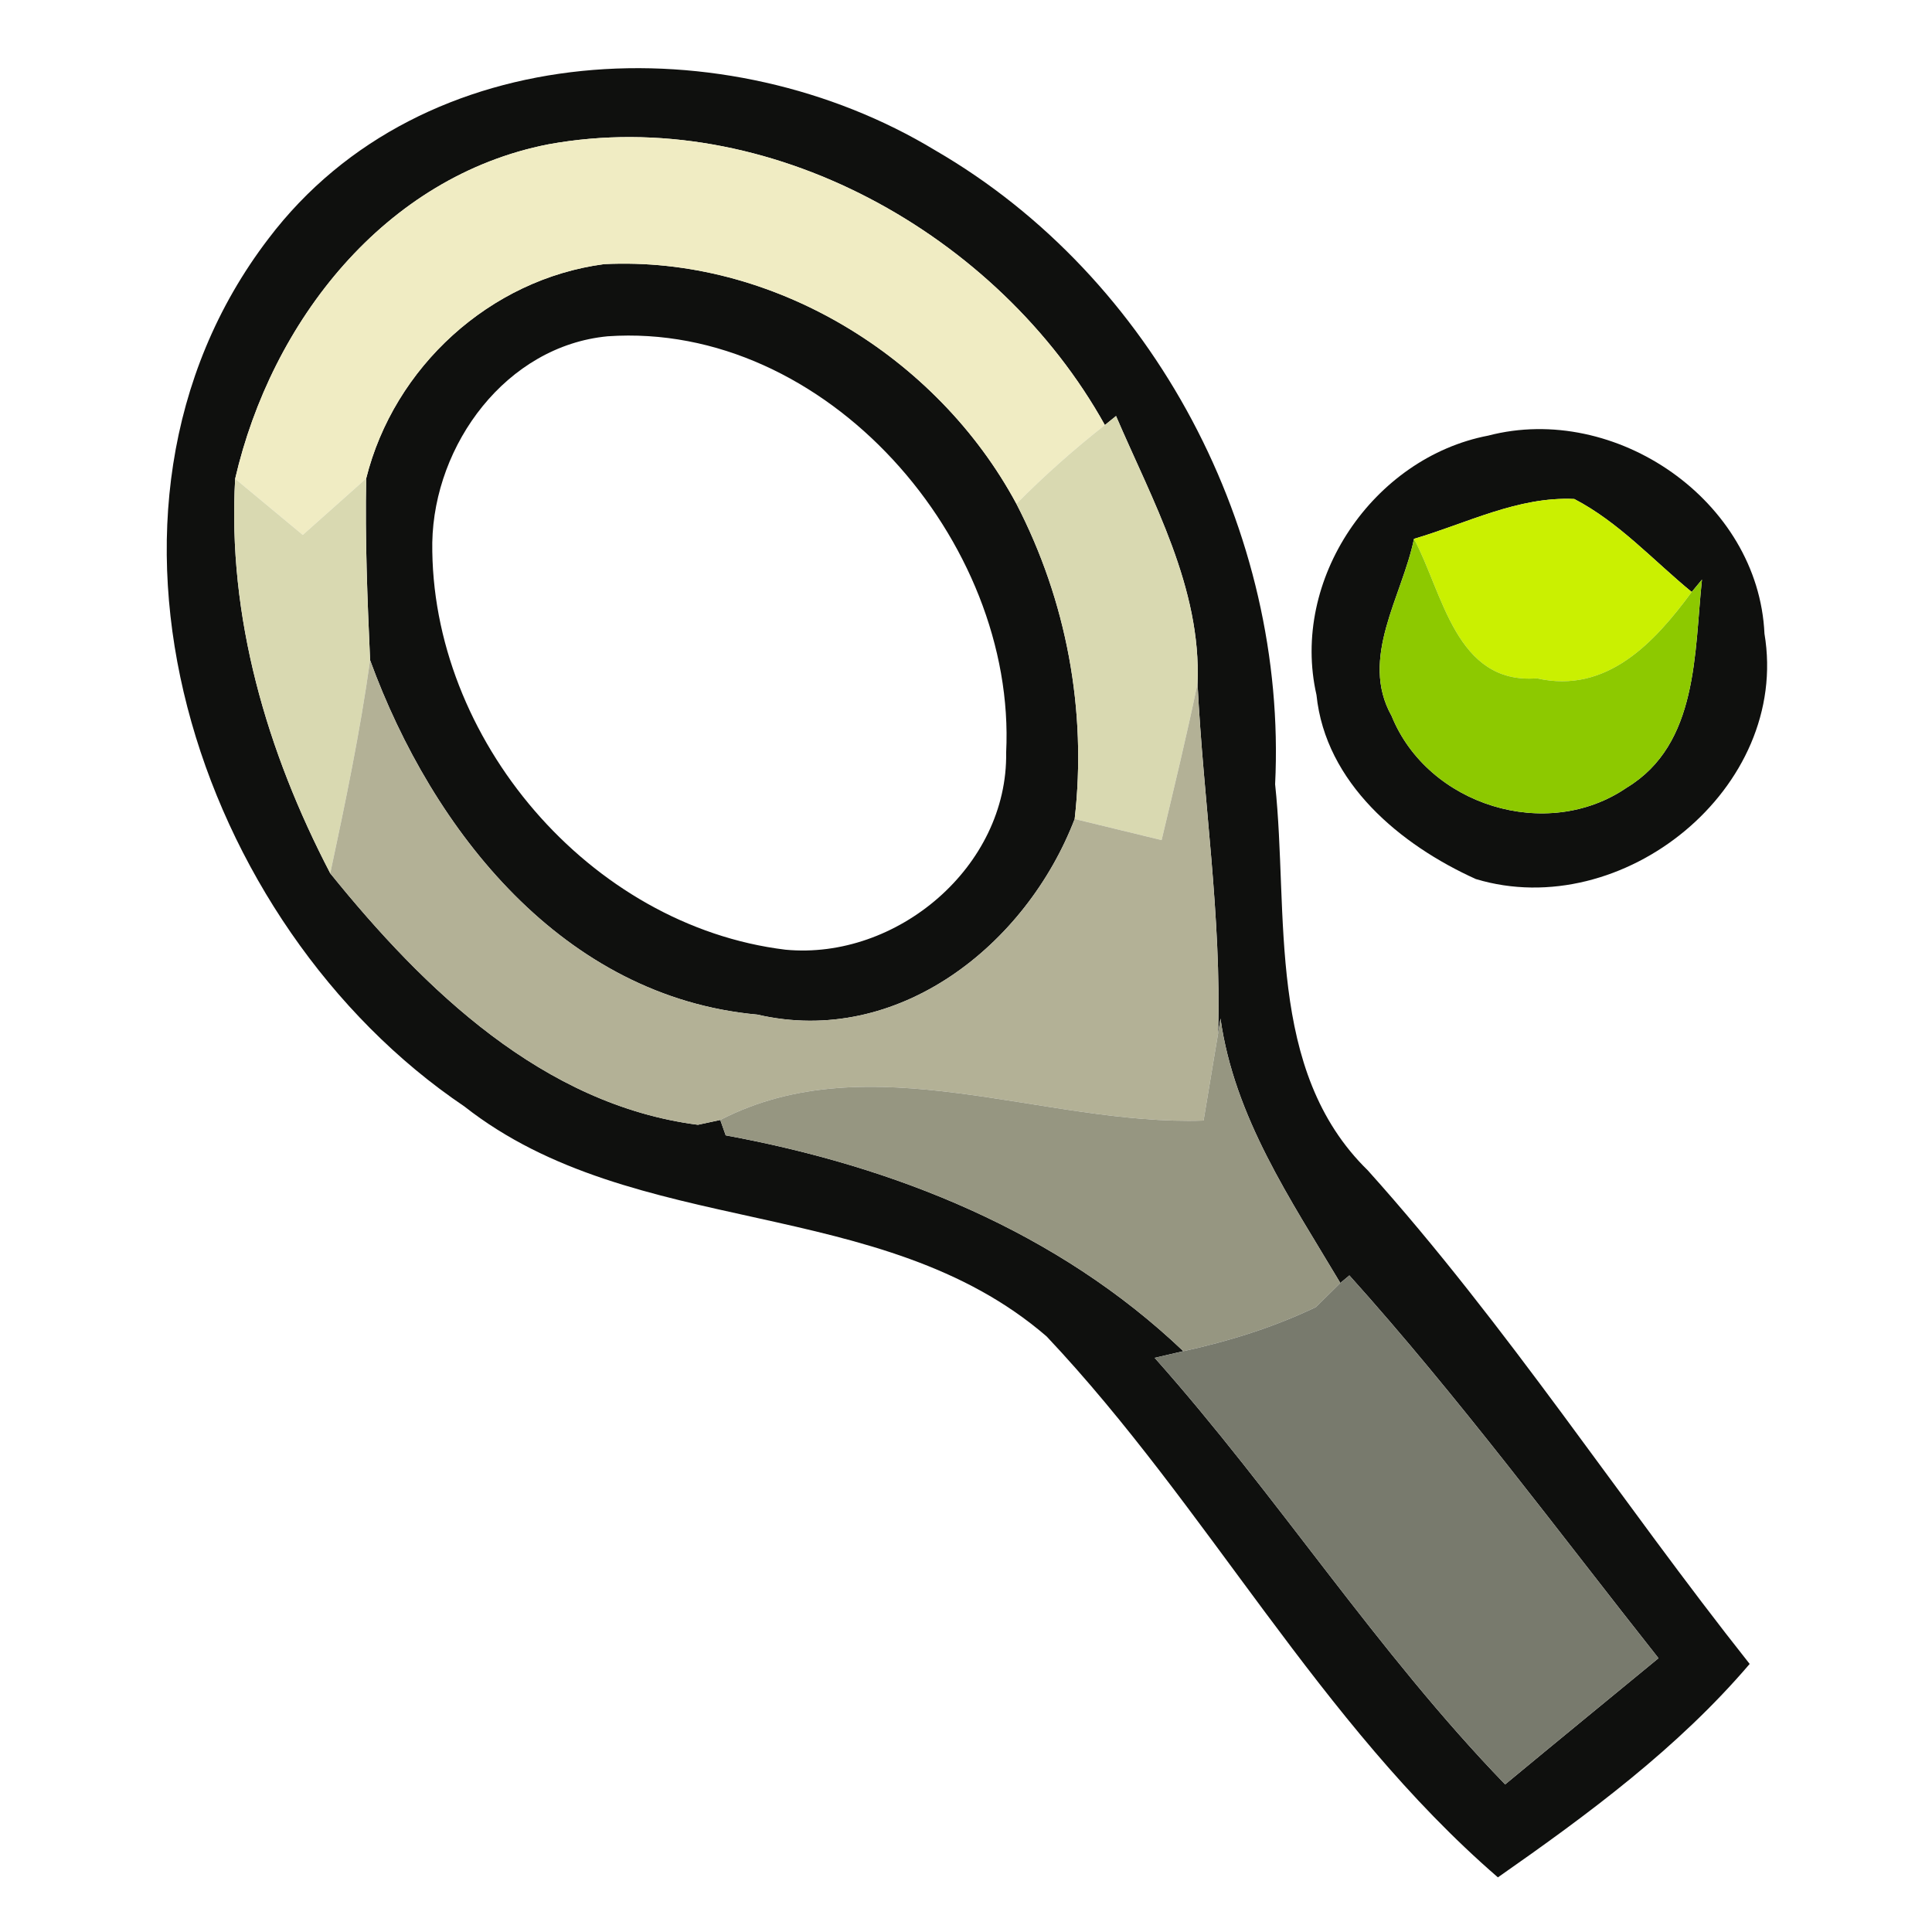 <?xml version="1.0" encoding="UTF-8" ?>
<!DOCTYPE svg PUBLIC "-//W3C//DTD SVG 1.1//EN" "http://www.w3.org/Graphics/SVG/1.1/DTD/svg11.dtd">
<svg width="64pt" height="64pt" viewBox="0 0 64 64" version="1.1" xmlns="http://www.w3.org/2000/svg">
<g id="#090a08f7">
<path fill="#090a08" opacity="0.97" d=" M 8.89 7.91 C 14.01 1.15 24.11 0.82 30.98 4.98 C 38.25 9.19 42.65 17.62 42.24 25.98 C 42.70 30.28 41.92 35.46 45.31 38.77 C 49.92 43.90 53.68 49.72 57.96 55.12 C 55.58 57.91 52.61 60.10 49.62 62.19 C 43.69 57.06 40.01 49.93 34.67 44.27 C 29.18 39.53 21.03 41.09 15.38 36.65 C 6.48 30.65 1.98 16.96 8.89 7.91 M 7.79 15.86 C 7.53 20.44 8.84 24.90 10.94 28.93 C 14.05 32.78 17.99 36.60 23.12 37.26 L 23.86 37.10 L 24.04 37.61 C 29.64 38.64 35.03 40.79 39.20 44.76 L 38.25 44.98 C 42.31 49.54 45.61 54.72 49.86 59.11 C 51.55 57.71 53.25 56.32 54.94 54.93 C 51.57 50.67 48.33 46.29 44.70 42.25 L 44.40 42.50 C 42.75 39.73 40.89 37.01 40.43 33.74 L 40.35 34.24 C 40.47 30.36 39.86 26.51 39.67 22.64 C 39.80 19.47 38.18 16.60 36.97 13.78 L 36.60 14.08 C 33.08 7.75 25.42 3.46 18.17 4.78 C 12.74 5.84 8.99 10.66 7.79 15.86 Z" />
<path fill="#090a08" opacity="0.97" d=" M 12.13 15.85 C 13.05 12.16 16.23 9.25 20.01 8.75 C 25.59 8.47 31.04 11.80 33.67 16.69 C 35.33 19.90 36.01 23.53 35.60 27.13 C 34.00 31.30 29.75 34.69 25.09 33.61 C 18.67 33.03 14.33 27.54 12.26 21.87 C 12.17 19.87 12.09 17.86 12.13 15.85 M 20.13 11.14 C 16.77 11.46 14.38 14.72 14.32 17.97 C 14.25 24.47 19.53 30.67 26.02 31.46 C 29.71 31.81 33.39 28.71 33.33 24.93 C 33.68 17.93 27.37 10.64 20.13 11.14 Z" />
<path fill="#090a08" opacity="0.97" d=" M 49.30 14.43 C 53.51 13.33 58.25 16.58 58.45 20.99 C 59.31 26.12 53.74 30.58 48.89 29.12 C 46.39 27.99 43.91 25.94 43.61 23.02 C 42.74 19.20 45.49 15.16 49.30 14.43 M 46.84 17.85 C 46.45 19.76 45.02 21.80 46.10 23.72 C 47.30 26.68 51.24 27.91 53.89 26.09 C 56.27 24.65 56.12 21.61 56.38 19.20 L 56.04 19.61 C 54.76 18.56 53.63 17.30 52.15 16.53 C 50.29 16.44 48.58 17.34 46.84 17.85 Z" />
</g>
<g id="#f0ecc3ff">
<path fill="#f0ecc3" opacity="1.00" d=" M 7.79 15.86 C 8.99 10.66 12.74 5.84 18.17 4.78 C 25.42 3.46 33.08 7.75 36.60 14.08 C 35.57 14.89 34.59 15.76 33.67 16.69 C 31.04 11.80 25.59 8.47 20.01 8.75 C 16.23 9.25 13.05 12.16 12.13 15.85 C 11.43 16.47 10.73 17.10 10.03 17.72 C 9.28 17.10 8.54 16.48 7.79 15.86 Z" />
</g>
<g id="#d9d9b1ff">
<path fill="#d9d9b1" opacity="1.00" d=" M 36.60 14.08 L 36.97 13.78 C 38.18 16.60 39.80 19.47 39.67 22.64 C 39.31 24.38 38.89 26.10 38.48 27.83 C 37.52 27.60 36.56 27.36 35.60 27.13 C 36.01 23.53 35.33 19.90 33.67 16.69 C 34.59 15.76 35.57 14.89 36.60 14.08 Z" />
<path fill="#d9d9b1" opacity="1.00" d=" M 7.79 15.86 C 8.54 16.48 9.28 17.10 10.03 17.72 C 10.73 17.10 11.43 16.47 12.13 15.85 C 12.09 17.86 12.17 19.87 12.26 21.87 C 11.93 24.24 11.44 26.59 10.94 28.93 C 8.84 24.90 7.53 20.44 7.79 15.86 Z" />
</g>
<g id="#caf001ff">
<path fill="#caf001" opacity="1.00" d=" M 46.84 17.85 C 48.58 17.34 50.29 16.44 52.15 16.53 C 53.63 17.30 54.76 18.56 56.04 19.61 C 54.82 21.27 53.23 23.00 50.91 22.47 C 48.22 22.68 47.80 19.64 46.84 17.85 Z" />
</g>
<g id="#8dc900ff">
<path fill="#8dc900" opacity="1.00" d=" M 46.10 23.72 C 45.02 21.80 46.45 19.76 46.84 17.85 C 47.80 19.64 48.22 22.68 50.91 22.47 C 53.23 23.00 54.82 21.27 56.04 19.61 L 56.38 19.20 C 56.12 21.61 56.27 24.65 53.89 26.09 C 51.24 27.91 47.30 26.68 46.10 23.72 Z" />
</g>
<g id="#b3b196ff">
<path fill="#b3b196" opacity="1.00" d=" M 12.26 21.87 C 14.33 27.54 18.67 33.03 25.09 33.61 C 29.75 34.69 34.00 31.30 35.60 27.13 C 36.56 27.36 37.52 27.60 38.48 27.83 C 38.89 26.10 39.31 24.38 39.67 22.64 C 39.86 26.51 40.47 30.36 40.35 34.24 C 40.23 34.96 39.99 36.40 39.87 37.12 C 34.57 37.30 28.84 34.53 23.86 37.10 L 23.12 37.26 C 17.99 36.60 14.05 32.78 10.94 28.93 C 11.44 26.59 11.93 24.24 12.26 21.87 Z" />
</g>
<g id="#969681ff">
<path fill="#969681" opacity="1.00" d=" M 40.35 34.24 L 40.43 33.74 C 40.89 37.01 42.75 39.73 44.40 42.50 C 44.20 42.70 43.79 43.10 43.59 43.30 C 42.19 43.97 40.71 44.43 39.20 44.76 C 35.03 40.79 29.64 38.64 24.04 37.61 L 23.86 37.10 C 28.84 34.53 34.57 37.30 39.87 37.12 C 39.99 36.40 40.23 34.96 40.35 34.24 Z" />
</g>
<g id="#787a6dff">
<path fill="#787a6d" opacity="1.00" d=" M 44.40 42.50 L 44.70 42.25 C 48.33 46.29 51.57 50.67 54.94 54.93 C 53.25 56.32 51.55 57.71 49.86 59.11 C 45.61 54.72 42.31 49.54 38.25 44.98 L 39.20 44.76 C 40.71 44.43 42.19 43.97 43.59 43.30 C 43.79 43.10 44.20 42.70 44.40 42.50 Z" />
</g>
</svg>
